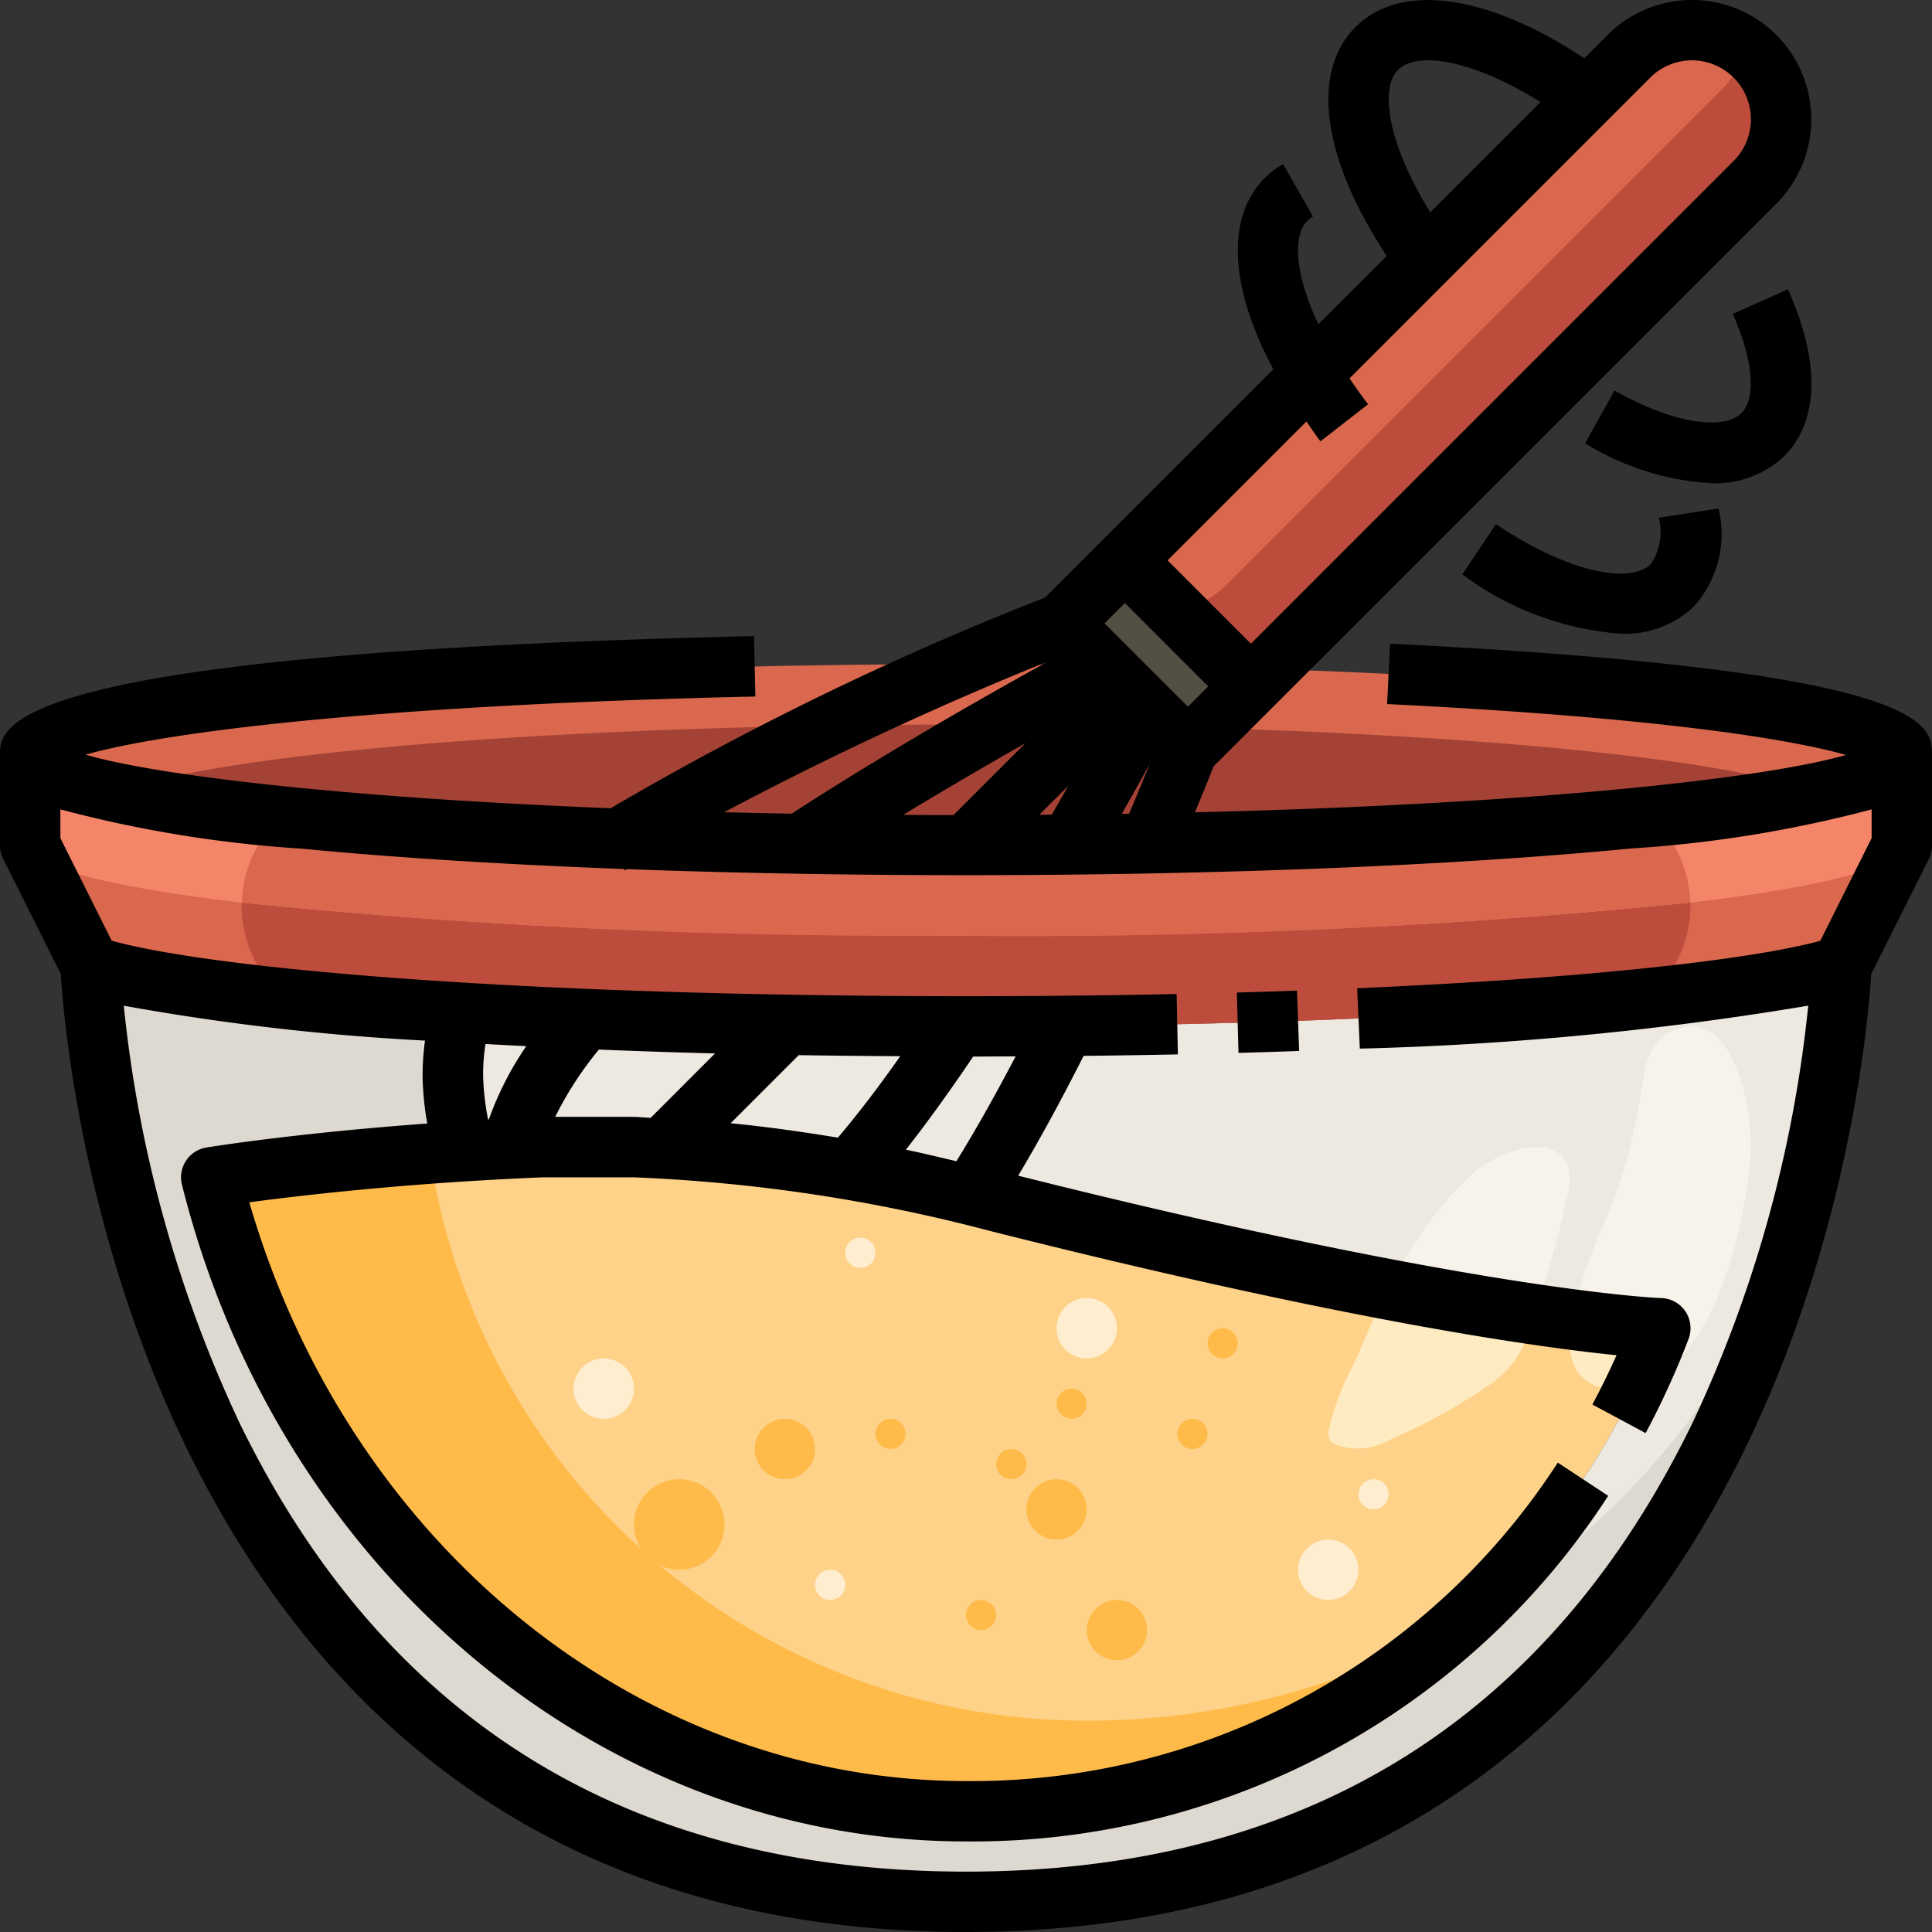 <svg xmlns="http://www.w3.org/2000/svg" viewBox="0 0 64 64"><rect x="0" y="0" width="64" height="64" fill="#333333" stroke="none"/><g id="_23-mix" data-name="23-mix"><path d="M33,39.8C49,43.84,55,44,55,44a25.047,25.047,0,0,1-8.87,11.55A24.274,24.274,0,0,1,32,60C19.91,60,10,51,7,39a99.132,99.132,0,0,1,11-1h3A55.545,55.545,0,0,1,33,39.8Z" style="fill:#ffd28a"/><ellipse cx="32" cy="25" rx="31" ry="3" style="fill:#da684e"/><path d="M63,25v3l-2,4c-3,1-13.52,2-29,2S6,33,3,32L1,28V25c0,1.66,13.88,3,31,3S63,26.66,63,25Z" style="fill:#da684e"/><path d="M32,63C4,63,3,32,3,32c3,1,13.52,2,29,2s26-1,29-2C61,32,60,63,32,63ZM7,39c3,12,12.91,21,25,21a24.274,24.274,0,0,0,14.13-4.45A25.047,25.047,0,0,0,55,44s-6-.16-22-4.2A55.545,55.545,0,0,0,21,38H18A99.132,99.132,0,0,0,7,39Z" style="fill:#ede9e1"/><path d="M32,28c-.34,0-.67,0-1.01-.01C14.34,27.95,1,26.63,1,25v3l.145.291c1.475,1.493,14.2,2.661,29.845,2.7.34.01.67.01,1.01.01,16.129,0,29.377-1.19,30.858-2.715L63,28V25C63,26.66,49.12,28,32,28Z" style="fill:#f58569"/><path d="M3.88,26.264C8.807,27.29,19.542,28,32,28s23.193-.71,28.12-1.736C56.951,24.961,45.564,24,32,24S7.049,24.961,3.88,26.264Z" style="fill:#a34235"/><polygon points="41.44 22.74 39.35 24.82 37.96 23.43 37.26 22.74 36.57 22.04 35.18 20.65 37.26 18.56 41.44 22.74" style="fill:#918778"/><path d="M58.14,1.86a2.97,2.97,0,0,1,0,4.18l-16.7,16.7-4.18-4.18,16.7-16.7A2.963,2.963,0,0,1,58.14,1.86Z" style="fill:#da684e"/><path d="M56,30c0-.034-.009-.066-.01-.1A221.84,221.84,0,0,1,32,31c-.34,0-.67,0-1.01-.01A216.65,216.65,0,0,1,8.01,29.9c0,.033-.01.064-.01.1a3.972,3.972,0,0,0,1.474,3.078C14.649,33.612,22.362,34,32,34s17.351-.388,22.526-.922A3.972,3.972,0,0,0,56,30Z" style="fill:#bd4c3d"/><path d="M8.01,29.9A216.65,216.65,0,0,0,30.99,30.99c.34.01.67.01,1.01.01a221.84,221.84,0,0,0,23.99-1.1,3.973,3.973,0,0,0-1.314-2.854C49.017,27.633,40.954,28,32,28c-.34,0-.67,0-1.01-.01-8.55-.021-16.221-.379-21.667-.943A3.971,3.971,0,0,0,8.01,29.9Z" style="fill:#da684e"/><path d="M32,60a23.785,23.785,0,0,0,16.391-6.29A24.883,24.883,0,0,1,36,57h0A22,22,0,0,1,14.236,38.214C9.826,38.536,7,39,7,39,10,51,19.91,60,32,60Z" style="fill:#ffbb4a"/><path d="M48.391,53.71A23.785,23.785,0,0,1,32,60C19.91,60,10,51,7,39c0,0,2.826-.464,7.236-.786A22.126,22.126,0,0,1,14,35V33.457C8.426,33.075,4.615,32.538,3,32c0,0,1,31,29,31,18.888,0,25.483-14.1,27.78-23.281A25.063,25.063,0,0,1,48.391,53.71Z" style="fill:#ded9d0"/><path d="M36.415,19.409,35.18,20.65l1.39,1.39.69.7.7.69,1.39,1.39,2.09-2.08-2.523-2.523A2.987,2.987,0,0,1,36.415,19.409Z" style="fill:#544f43"/><path d="M58.14,1.86a3.009,3.009,0,0,0-.47-.38,1.993,1.993,0,0,1-.584,1.434L40.621,19.379a2.971,2.971,0,0,1-1.7.838L41.44,22.74l16.7-16.7a2.97,2.97,0,0,0,0-4.18Z" style="fill:#bd4c3d"/><path d="M55.251,34.228c-.793.438-.809,1.611-.967,2.43a19.683,19.683,0,0,1-.926,3.38,17.839,17.839,0,0,0-1.3,3.672C54.093,43.975,55,44,55,44c-.245.643-.518,1.269-.809,1.884a3.646,3.646,0,0,0,1.679-1.159,7.648,7.648,0,0,0,1.3-2.487,16.306,16.306,0,0,0,.82-3.99C58.1,36.8,57.393,33.043,55.251,34.228Z" style="fill:#f7f3eb"/><path d="M50.984,43.035a32.134,32.134,0,0,0,.97-3.6,1.416,1.416,0,0,0-.051-.891c-.575-1.086-2.312-.3-3,.221a11.887,11.887,0,0,0-2.2,2.687,8.272,8.272,0,0,0-.743,1.259c1.976.375,3.591.641,4.882.83C50.885,43.376,50.933,43.215,50.984,43.035Z" style="fill:#f7f3eb"/><path d="M52.057,43.71a5.068,5.068,0,0,0-.056.618,1.91,1.91,0,0,0,.252,1.115A1.468,1.468,0,0,0,53.57,46a2.583,2.583,0,0,0,.621-.113c.291-.615.564-1.241.809-1.884C55,44,54.093,43.975,52.057,43.71Z" style="fill:#ffebc2"/><path d="M44.018,47.364a.51.51,0,0,0,0,.263.448.448,0,0,0,.221.225,2.118,2.118,0,0,0,1.814-.164,19.537,19.537,0,0,0,3.241-1.781,3.269,3.269,0,0,0,1.217-1.43,7.529,7.529,0,0,0,.327-.936c-1.291-.189-2.906-.455-4.882-.83-.421.843-.769,1.748-1.156,2.563A8.765,8.765,0,0,0,44.018,47.364Z" style="fill:#ffebc2"/><circle cx="36" cy="44" r="1" style="fill:#ffedcf"/><circle cx="20" cy="46" r="1" style="fill:#ffedcf"/><circle cx="26" cy="48" r="1" style="fill:#ffbb4a"/><circle cx="35" cy="50" r="1" style="fill:#ffbb4a"/><circle cx="44" cy="52" r="1" style="fill:#ffedcf"/><circle cx="37" cy="54" r="1" style="fill:#ffbb4a"/><circle cx="33.5" cy="48.5" r="0.5" style="fill:#ffbb4a"/><circle cx="32.5" cy="53.5" r="0.5" style="fill:#ffbb4a"/><circle cx="40.5" cy="44.5" r="0.5" style="fill:#ffbb4a"/><circle cx="45.5" cy="49.5" r="0.5" style="fill:#ffedcf"/><circle cx="39.5" cy="47.5" r="0.5" style="fill:#ffbb4a"/><circle cx="29.5" cy="47.5" r="0.5" style="fill:#ffbb4a"/><circle cx="28.5" cy="41.5" r="0.5" style="fill:#ffedcf"/><circle cx="27.5" cy="52.5" r="0.5" style="fill:#ffedcf"/><circle cx="35.5" cy="46.5" r="0.5" style="fill:#ffbb4a"/><circle cx="22.5" cy="50.5" r="1.5" style="fill:#ffbb4a"/><path d="M49.555,17.363l-1.114,1.662A10.008,10.008,0,0,0,53.7,20.993,3.29,3.29,0,0,0,56.1,20.1a3.575,3.575,0,0,0,.828-3.255l-1.977.306a1.91,1.91,0,0,1-.267,1.535C54.059,19.315,52.093,19.063,49.555,17.363Z"/><path d="M59.227,9.582,57.4,10.4c.673,1.5.785,2.787.286,3.286s-2.012.483-4.2-.748l-.98,1.745A8.894,8.894,0,0,0,56.7,16.006a3.285,3.285,0,0,0,2.407-.9C60.261,13.943,60.305,11.982,59.227,9.582Z"/><path d="M46.049,21.323l-.1,2c8.884.436,13.357,1.158,15.2,1.686-2.7.778-10.291,1.629-21.565,1.9.3-.726.515-1.26.62-1.526L58.843,6.746a3.952,3.952,0,1,0-5.589-5.589l-.774.774C49.3-.181,46.407-.61,44.9.9s-1.081,4.379,1.039,7.578L43.671,10.74c-.769-1.641-.863-2.925-.362-3.426a.938.938,0,0,1,.186-.141l-.99-1.736a2.862,2.862,0,0,0-.608.46c-1.307,1.309-1.151,3.662.284,6.333l-7.564,7.564a101.742,101.742,0,0,0-14.388,6.981C11.249,26.415,5.181,25.681,2.836,25c2.5-.721,9.5-1.645,22.186-1.927l-.044-2C0,21.635,0,24.079,0,25v3a1,1,0,0,0,.105.447l1.908,3.814C2.188,35.143,4.654,64,32,64S61.812,35.143,61.987,32.261L63.9,28.447A1,1,0,0,0,64,28V25C64,24.023,64,22.205,46.049,21.323Zm-8.786-1.347,2.761,2.761-.673.673L36.59,20.649ZM31.588,27c-.564,0-1.117,0-1.667-.007,1.469-.893,2.875-1.709,4.048-2.374Zm3.8-.968q-.26.457-.547.958l-.413,0Zm1.773.928c.358-.633.674-1.2.93-1.666-.171.422-.4.987-.688,1.663ZM46.312,2.312c.628-.627,2.47-.334,4.719,1.068L47.38,7.031C45.939,4.717,45.721,2.9,46.312,2.312Zm-2.57,12.307,1.578-1.228c-.226-.291-.423-.575-.615-.857l9.963-9.963a1.952,1.952,0,1,1,2.761,2.761L41.438,21.323l-2.761-2.761,4.6-4.6C43.432,14.182,43.571,14.4,43.742,14.619Zm-9.037,7.3c-1.856,1.023-5.277,2.958-8.479,5.034q-1.142-.02-2.238-.048A114.058,114.058,0,0,1,34.705,21.914ZM60.3,31.166c-1.981.54-6.9,1.2-15.342,1.571l.088,2A105.735,105.735,0,0,0,59.9,33.314a42.562,42.562,0,0,1-3.8,13.75C51.305,56.975,43.2,62,32,62,20.826,62,12.727,56.993,7.927,47.119A42.643,42.643,0,0,1,4.1,33.315a78.729,78.729,0,0,0,9.978,1.156A8.2,8.2,0,0,0,14,35.747a10.612,10.612,0,0,0,.151,1.471c-4.364.319-7.169.771-7.315.795a1,1,0,0,0-.809,1.229C9.232,52.053,19.912,61,32,61A25.09,25.09,0,0,0,53.274,49.551l-1.67-1.1A23.121,23.121,0,0,1,32,59C21.169,59,11.548,51.172,8.259,39.828,9.962,39.6,13.517,39.183,18,39h2.974a54.611,54.611,0,0,1,11.781,1.766c11.811,2.982,18.187,3.866,20.795,4.127-.249.558-.517,1.1-.8,1.634l1.764.946a27.311,27.311,0,0,0,1.421-3.116A1,1,0,0,0,55.028,43c-.059,0-6.022-.223-21.3-4.054.7-1.165,1.421-2.494,2.168-3.969,1.057-.012,2.1-.028,3.123-.049l-.042-2C36.734,32.976,34.386,33,32,33c-15.08,0-25.047-.932-28.3-1.838L2,27.764v-.952a41.076,41.076,0,0,0,7.983,1.3c3.1.3,6.737.526,10.694.676l.029.044.065-.041c3.538.132,7.324.2,11.229.2,8.312,0,16.131-.313,22.017-.883A41.076,41.076,0,0,0,62,26.812v.952Zm-28.618,7.3c-.559-.128-1.126-.27-1.674-.381Q31.039,36.774,32.238,35c.473,0,.936-.005,1.406-.007Q32.623,36.944,31.681,38.469Zm-3.927-.78c-1.211-.2-2.4-.365-3.551-.478l2.255-2.255c1.086.017,2.212.028,3.363.035C29.067,36.062,28.38,36.952,27.754,37.689Zm-6.2-.656c-.182-.007-.373-.028-.553-.033H18.392a11.616,11.616,0,0,1,1.446-2.228c1.23.049,2.5.093,3.848.127Zm-5.361.054-.026,0a8.664,8.664,0,0,1-.163-1.4,6.177,6.177,0,0,1,.079-1.1c.438.025.892.048,1.349.071A10.611,10.611,0,0,0,16.192,37.087Z"/><path d="M40.973,32.879l.054,2q1.026-.029,2.009-.065l-.072-2Q41.989,32.852,40.973,32.879Z"/></g></svg>